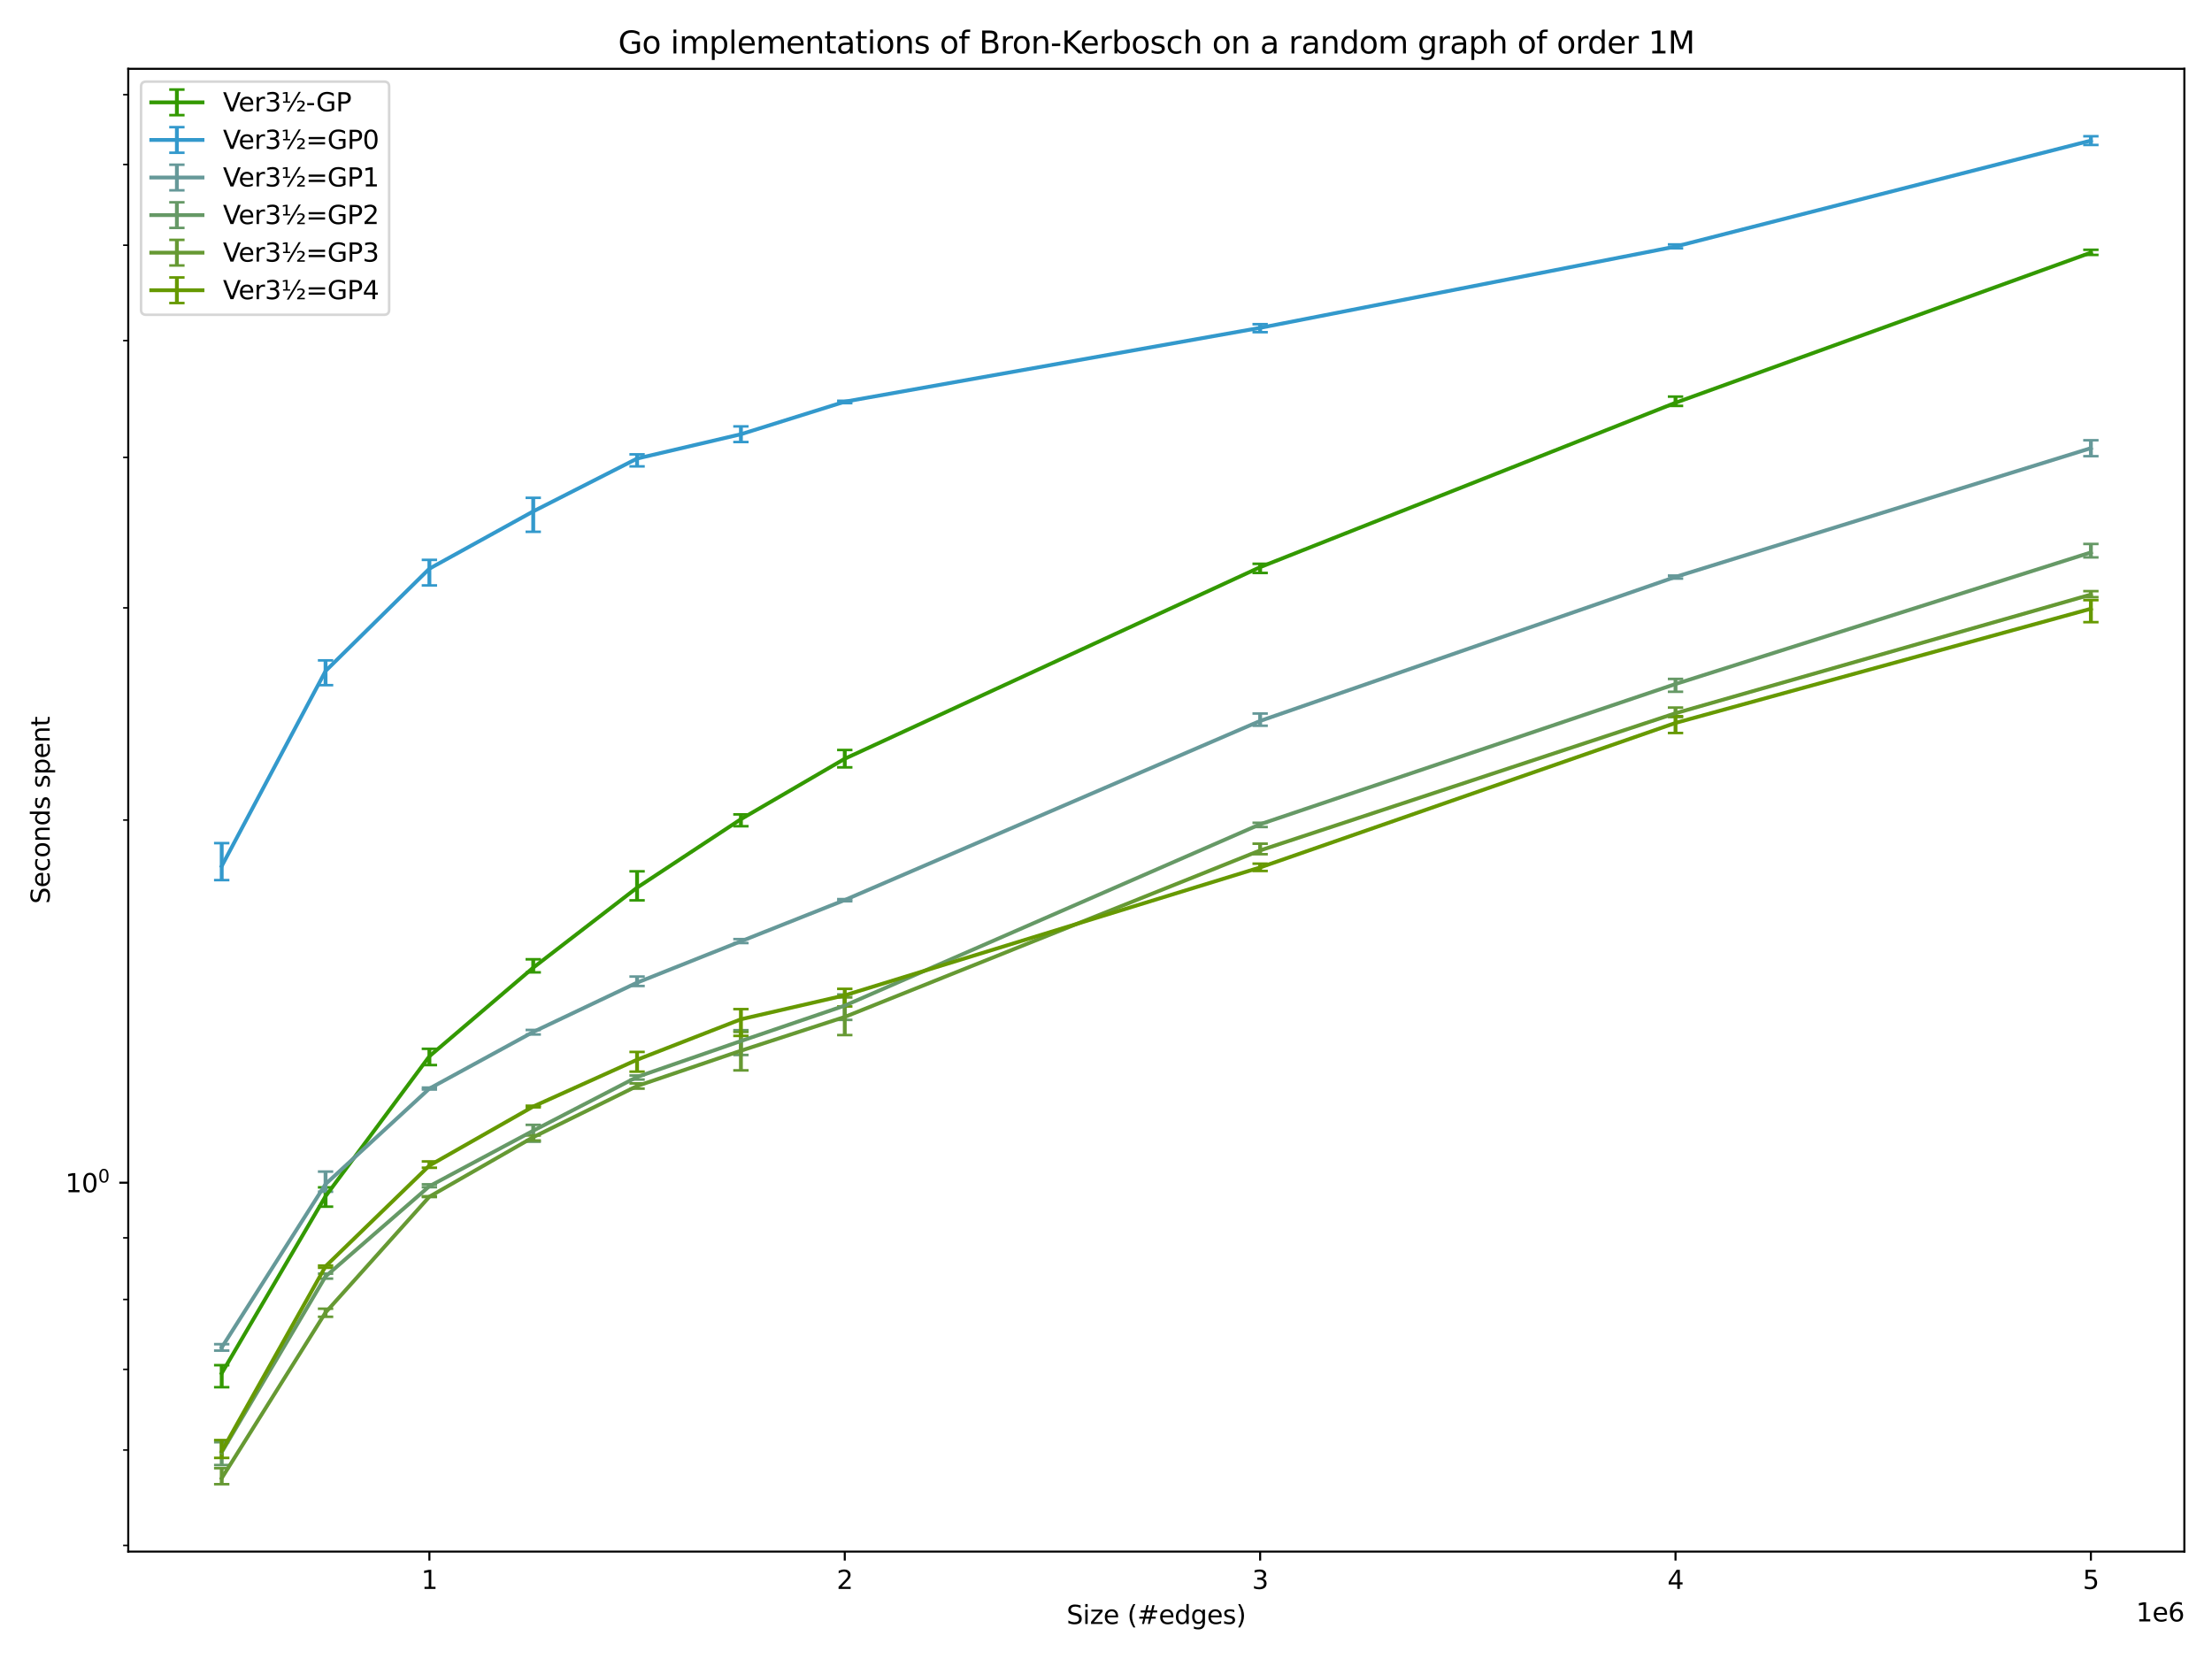 <?xml version="1.0" encoding="utf-8" standalone="no"?>
<!DOCTYPE svg PUBLIC "-//W3C//DTD SVG 1.1//EN"
  "http://www.w3.org/Graphics/SVG/1.1/DTD/svg11.dtd">
<svg xmlns:xlink="http://www.w3.org/1999/xlink" width="864pt" height="648pt" viewBox="0 0 864 648" xmlns="http://www.w3.org/2000/svg" version="1.1">
 <defs>
  <style type="text/css">*{stroke-linejoin: round; stroke-linecap: butt}</style>
 </defs>
 <g id="figure_1">
  <g id="patch_1">
   <path d="M 0 648 
L 864 648 
L 864 0 
L 0 0 
z
" style="fill: #ffffff"/>
  </g>
  <g id="axes_1">
   <g id="patch_2">
    <path d="M 50.093 606.04 
L 853.2 606.04 
L 853.2 26.88 
L 50.093 26.88 
z
" style="fill: #ffffff"/>
   </g>
   <g id="matplotlib.axis_1">
    <g id="xtick_1">
     <g id="line2d_1">
      <defs>
       <path id="mc74f61fcfc" d="M 0 0 
L 0 3.5 
" style="stroke: #000000; stroke-width: 0.8"/>
      </defs>
      <g>
       <use xlink:href="#mc74f61fcfc" x="167.72" y="606.04" style="stroke: #000000; stroke-width: 0.8"/>
      </g>
     </g>
     <g id="text_1">
      <!-- 1 -->
      <g transform="translate(164.538 620.638)scale(0.1 -0.1)">
       <defs>
        <path id="DejaVuSans-31" d="M 794 531 
L 1825 531 
L 1825 4091 
L 703 3866 
L 703 4441 
L 1819 4666 
L 2450 4666 
L 2450 531 
L 3481 531 
L 3481 0 
L 794 0 
L 794 531 
z
" transform="scale(0.016)"/>
       </defs>
       <use xlink:href="#DejaVuSans-31"/>
      </g>
     </g>
    </g>
    <g id="xtick_2">
     <g id="line2d_2">
      <g>
       <use xlink:href="#mc74f61fcfc" x="329.963" y="606.04" style="stroke: #000000; stroke-width: 0.8"/>
      </g>
     </g>
     <g id="text_2">
      <!-- 2 -->
      <g transform="translate(326.782 620.638)scale(0.1 -0.1)">
       <defs>
        <path id="DejaVuSans-32" d="M 1228 531 
L 3431 531 
L 3431 0 
L 469 0 
L 469 531 
Q 828 903 1448 1529 
Q 2069 2156 2228 2338 
Q 2531 2678 2651 2914 
Q 2772 3150 2772 3378 
Q 2772 3750 2511 3984 
Q 2250 4219 1831 4219 
Q 1534 4219 1204 4116 
Q 875 4013 500 3803 
L 500 4441 
Q 881 4594 1212 4672 
Q 1544 4750 1819 4750 
Q 2544 4750 2975 4387 
Q 3406 4025 3406 3419 
Q 3406 3131 3298 2873 
Q 3191 2616 2906 2266 
Q 2828 2175 2409 1742 
Q 1991 1309 1228 531 
z
" transform="scale(0.016)"/>
       </defs>
       <use xlink:href="#DejaVuSans-32"/>
      </g>
     </g>
    </g>
    <g id="xtick_3">
     <g id="line2d_3">
      <g>
       <use xlink:href="#mc74f61fcfc" x="492.207" y="606.04" style="stroke: #000000; stroke-width: 0.8"/>
      </g>
     </g>
     <g id="text_3">
      <!-- 3 -->
      <g transform="translate(489.026 620.638)scale(0.1 -0.1)">
       <defs>
        <path id="DejaVuSans-33" d="M 2597 2516 
Q 3050 2419 3304 2112 
Q 3559 1806 3559 1356 
Q 3559 666 3084 287 
Q 2609 -91 1734 -91 
Q 1441 -91 1130 -33 
Q 819 25 488 141 
L 488 750 
Q 750 597 1062 519 
Q 1375 441 1716 441 
Q 2309 441 2620 675 
Q 2931 909 2931 1356 
Q 2931 1769 2642 2001 
Q 2353 2234 1838 2234 
L 1294 2234 
L 1294 2753 
L 1863 2753 
Q 2328 2753 2575 2939 
Q 2822 3125 2822 3475 
Q 2822 3834 2567 4026 
Q 2313 4219 1838 4219 
Q 1578 4219 1281 4162 
Q 984 4106 628 3988 
L 628 4550 
Q 988 4650 1302 4700 
Q 1616 4750 1894 4750 
Q 2613 4750 3031 4423 
Q 3450 4097 3450 3541 
Q 3450 3153 3228 2886 
Q 3006 2619 2597 2516 
z
" transform="scale(0.016)"/>
       </defs>
       <use xlink:href="#DejaVuSans-33"/>
      </g>
     </g>
    </g>
    <g id="xtick_4">
     <g id="line2d_4">
      <g>
       <use xlink:href="#mc74f61fcfc" x="654.451" y="606.04" style="stroke: #000000; stroke-width: 0.8"/>
      </g>
     </g>
     <g id="text_4">
      <!-- 4 -->
      <g transform="translate(651.27 620.638)scale(0.1 -0.1)">
       <defs>
        <path id="DejaVuSans-34" d="M 2419 4116 
L 825 1625 
L 2419 1625 
L 2419 4116 
z
M 2253 4666 
L 3047 4666 
L 3047 1625 
L 3713 1625 
L 3713 1100 
L 3047 1100 
L 3047 0 
L 2419 0 
L 2419 1100 
L 313 1100 
L 313 1709 
L 2253 4666 
z
" transform="scale(0.016)"/>
       </defs>
       <use xlink:href="#DejaVuSans-34"/>
      </g>
     </g>
    </g>
    <g id="xtick_5">
     <g id="line2d_5">
      <g>
       <use xlink:href="#mc74f61fcfc" x="816.695" y="606.04" style="stroke: #000000; stroke-width: 0.8"/>
      </g>
     </g>
     <g id="text_5">
      <!-- 5 -->
      <g transform="translate(813.514 620.638)scale(0.1 -0.1)">
       <defs>
        <path id="DejaVuSans-35" d="M 691 4666 
L 3169 4666 
L 3169 4134 
L 1269 4134 
L 1269 2991 
Q 1406 3038 1543 3061 
Q 1681 3084 1819 3084 
Q 2600 3084 3056 2656 
Q 3513 2228 3513 1497 
Q 3513 744 3044 326 
Q 2575 -91 1722 -91 
Q 1428 -91 1123 -41 
Q 819 9 494 109 
L 494 744 
Q 775 591 1075 516 
Q 1375 441 1709 441 
Q 2250 441 2565 725 
Q 2881 1009 2881 1497 
Q 2881 1984 2565 2268 
Q 2250 2553 1709 2553 
Q 1456 2553 1204 2497 
Q 953 2441 691 2322 
L 691 4666 
z
" transform="scale(0.016)"/>
       </defs>
       <use xlink:href="#DejaVuSans-35"/>
      </g>
     </g>
    </g>
    <g id="text_6">
     <!-- Size (#edges) -->
     <g transform="translate(416.596 634.317)scale(0.1 -0.1)">
      <defs>
       <path id="DejaVuSans-53" d="M 3425 4513 
L 3425 3897 
Q 3066 4069 2747 4153 
Q 2428 4238 2131 4238 
Q 1616 4238 1336 4038 
Q 1056 3838 1056 3469 
Q 1056 3159 1242 3001 
Q 1428 2844 1947 2747 
L 2328 2669 
Q 3034 2534 3370 2195 
Q 3706 1856 3706 1288 
Q 3706 609 3251 259 
Q 2797 -91 1919 -91 
Q 1588 -91 1214 -16 
Q 841 59 441 206 
L 441 856 
Q 825 641 1194 531 
Q 1563 422 1919 422 
Q 2459 422 2753 634 
Q 3047 847 3047 1241 
Q 3047 1584 2836 1778 
Q 2625 1972 2144 2069 
L 1759 2144 
Q 1053 2284 737 2584 
Q 422 2884 422 3419 
Q 422 4038 858 4394 
Q 1294 4750 2059 4750 
Q 2388 4750 2728 4690 
Q 3069 4631 3425 4513 
z
" transform="scale(0.016)"/>
       <path id="DejaVuSans-69" d="M 603 3500 
L 1178 3500 
L 1178 0 
L 603 0 
L 603 3500 
z
M 603 4863 
L 1178 4863 
L 1178 4134 
L 603 4134 
L 603 4863 
z
" transform="scale(0.016)"/>
       <path id="DejaVuSans-7a" d="M 353 3500 
L 3084 3500 
L 3084 2975 
L 922 459 
L 3084 459 
L 3084 0 
L 275 0 
L 275 525 
L 2438 3041 
L 353 3041 
L 353 3500 
z
" transform="scale(0.016)"/>
       <path id="DejaVuSans-65" d="M 3597 1894 
L 3597 1613 
L 953 1613 
Q 991 1019 1311 708 
Q 1631 397 2203 397 
Q 2534 397 2845 478 
Q 3156 559 3463 722 
L 3463 178 
Q 3153 47 2828 -22 
Q 2503 -91 2169 -91 
Q 1331 -91 842 396 
Q 353 884 353 1716 
Q 353 2575 817 3079 
Q 1281 3584 2069 3584 
Q 2775 3584 3186 3129 
Q 3597 2675 3597 1894 
z
M 3022 2063 
Q 3016 2534 2758 2815 
Q 2500 3097 2075 3097 
Q 1594 3097 1305 2825 
Q 1016 2553 972 2059 
L 3022 2063 
z
" transform="scale(0.016)"/>
       <path id="DejaVuSans-20" transform="scale(0.016)"/>
       <path id="DejaVuSans-28" d="M 1984 4856 
Q 1566 4138 1362 3434 
Q 1159 2731 1159 2009 
Q 1159 1288 1364 580 
Q 1569 -128 1984 -844 
L 1484 -844 
Q 1016 -109 783 600 
Q 550 1309 550 2009 
Q 550 2706 781 3412 
Q 1013 4119 1484 4856 
L 1984 4856 
z
" transform="scale(0.016)"/>
       <path id="DejaVuSans-23" d="M 3272 2816 
L 2363 2816 
L 2100 1772 
L 3016 1772 
L 3272 2816 
z
M 2803 4594 
L 2478 3297 
L 3391 3297 
L 3719 4594 
L 4219 4594 
L 3897 3297 
L 4872 3297 
L 4872 2816 
L 3775 2816 
L 3519 1772 
L 4513 1772 
L 4513 1294 
L 3397 1294 
L 3072 0 
L 2572 0 
L 2894 1294 
L 1978 1294 
L 1656 0 
L 1153 0 
L 1478 1294 
L 494 1294 
L 494 1772 
L 1594 1772 
L 1856 2816 
L 850 2816 
L 850 3297 
L 1978 3297 
L 2297 4594 
L 2803 4594 
z
" transform="scale(0.016)"/>
       <path id="DejaVuSans-64" d="M 2906 2969 
L 2906 4863 
L 3481 4863 
L 3481 0 
L 2906 0 
L 2906 525 
Q 2725 213 2448 61 
Q 2172 -91 1784 -91 
Q 1150 -91 751 415 
Q 353 922 353 1747 
Q 353 2572 751 3078 
Q 1150 3584 1784 3584 
Q 2172 3584 2448 3432 
Q 2725 3281 2906 2969 
z
M 947 1747 
Q 947 1113 1208 752 
Q 1469 391 1925 391 
Q 2381 391 2643 752 
Q 2906 1113 2906 1747 
Q 2906 2381 2643 2742 
Q 2381 3103 1925 3103 
Q 1469 3103 1208 2742 
Q 947 2381 947 1747 
z
" transform="scale(0.016)"/>
       <path id="DejaVuSans-67" d="M 2906 1791 
Q 2906 2416 2648 2759 
Q 2391 3103 1925 3103 
Q 1463 3103 1205 2759 
Q 947 2416 947 1791 
Q 947 1169 1205 825 
Q 1463 481 1925 481 
Q 2391 481 2648 825 
Q 2906 1169 2906 1791 
z
M 3481 434 
Q 3481 -459 3084 -895 
Q 2688 -1331 1869 -1331 
Q 1566 -1331 1297 -1286 
Q 1028 -1241 775 -1147 
L 775 -588 
Q 1028 -725 1275 -790 
Q 1522 -856 1778 -856 
Q 2344 -856 2625 -561 
Q 2906 -266 2906 331 
L 2906 616 
Q 2728 306 2450 153 
Q 2172 0 1784 0 
Q 1141 0 747 490 
Q 353 981 353 1791 
Q 353 2603 747 3093 
Q 1141 3584 1784 3584 
Q 2172 3584 2450 3431 
Q 2728 3278 2906 2969 
L 2906 3500 
L 3481 3500 
L 3481 434 
z
" transform="scale(0.016)"/>
       <path id="DejaVuSans-73" d="M 2834 3397 
L 2834 2853 
Q 2591 2978 2328 3040 
Q 2066 3103 1784 3103 
Q 1356 3103 1142 2972 
Q 928 2841 928 2578 
Q 928 2378 1081 2264 
Q 1234 2150 1697 2047 
L 1894 2003 
Q 2506 1872 2764 1633 
Q 3022 1394 3022 966 
Q 3022 478 2636 193 
Q 2250 -91 1575 -91 
Q 1294 -91 989 -36 
Q 684 19 347 128 
L 347 722 
Q 666 556 975 473 
Q 1284 391 1588 391 
Q 1994 391 2212 530 
Q 2431 669 2431 922 
Q 2431 1156 2273 1281 
Q 2116 1406 1581 1522 
L 1381 1569 
Q 847 1681 609 1914 
Q 372 2147 372 2553 
Q 372 3047 722 3315 
Q 1072 3584 1716 3584 
Q 2034 3584 2315 3537 
Q 2597 3491 2834 3397 
z
" transform="scale(0.016)"/>
       <path id="DejaVuSans-29" d="M 513 4856 
L 1013 4856 
Q 1481 4119 1714 3412 
Q 1947 2706 1947 2009 
Q 1947 1309 1714 600 
Q 1481 -109 1013 -844 
L 513 -844 
Q 928 -128 1133 580 
Q 1338 1288 1338 2009 
Q 1338 2731 1133 3434 
Q 928 4138 513 4856 
z
" transform="scale(0.016)"/>
      </defs>
      <use xlink:href="#DejaVuSans-53"/>
      <use xlink:href="#DejaVuSans-69" x="63.477"/>
      <use xlink:href="#DejaVuSans-7a" x="91.26"/>
      <use xlink:href="#DejaVuSans-65" x="143.75"/>
      <use xlink:href="#DejaVuSans-20" x="205.273"/>
      <use xlink:href="#DejaVuSans-28" x="237.061"/>
      <use xlink:href="#DejaVuSans-23" x="276.074"/>
      <use xlink:href="#DejaVuSans-65" x="359.863"/>
      <use xlink:href="#DejaVuSans-64" x="421.387"/>
      <use xlink:href="#DejaVuSans-67" x="484.863"/>
      <use xlink:href="#DejaVuSans-65" x="548.34"/>
      <use xlink:href="#DejaVuSans-73" x="609.863"/>
      <use xlink:href="#DejaVuSans-29" x="661.963"/>
     </g>
    </g>
    <g id="text_7">
     <!-- 1e6 -->
     <g transform="translate(834.322 633.317)scale(0.1 -0.1)">
      <defs>
       <path id="DejaVuSans-36" d="M 2113 2584 
Q 1688 2584 1439 2293 
Q 1191 2003 1191 1497 
Q 1191 994 1439 701 
Q 1688 409 2113 409 
Q 2538 409 2786 701 
Q 3034 994 3034 1497 
Q 3034 2003 2786 2293 
Q 2538 2584 2113 2584 
z
M 3366 4563 
L 3366 3988 
Q 3128 4100 2886 4159 
Q 2644 4219 2406 4219 
Q 1781 4219 1451 3797 
Q 1122 3375 1075 2522 
Q 1259 2794 1537 2939 
Q 1816 3084 2150 3084 
Q 2853 3084 3261 2657 
Q 3669 2231 3669 1497 
Q 3669 778 3244 343 
Q 2819 -91 2113 -91 
Q 1303 -91 875 529 
Q 447 1150 447 2328 
Q 447 3434 972 4092 
Q 1497 4750 2381 4750 
Q 2619 4750 2861 4703 
Q 3103 4656 3366 4563 
z
" transform="scale(0.016)"/>
      </defs>
      <use xlink:href="#DejaVuSans-31"/>
      <use xlink:href="#DejaVuSans-65" x="63.623"/>
      <use xlink:href="#DejaVuSans-36" x="125.146"/>
     </g>
    </g>
   </g>
   <g id="matplotlib.axis_2">
    <g id="ytick_1">
     <g id="line2d_6">
      <defs>
       <path id="m7eb1c47a8f" d="M 0 0 
L -3.5 0 
" style="stroke: #000000; stroke-width: 0.8"/>
      </defs>
      <g>
       <use xlink:href="#m7eb1c47a8f" x="50.093" y="461.969" style="stroke: #000000; stroke-width: 0.8"/>
      </g>
     </g>
     <g id="text_8">
      <!-- $\mathdefault{10^{0}}$ -->
      <g transform="translate(25.493 465.768)scale(0.1 -0.1)">
       <defs>
        <path id="DejaVuSans-30" d="M 2034 4250 
Q 1547 4250 1301 3770 
Q 1056 3291 1056 2328 
Q 1056 1369 1301 889 
Q 1547 409 2034 409 
Q 2525 409 2770 889 
Q 3016 1369 3016 2328 
Q 3016 3291 2770 3770 
Q 2525 4250 2034 4250 
z
M 2034 4750 
Q 2819 4750 3233 4129 
Q 3647 3509 3647 2328 
Q 3647 1150 3233 529 
Q 2819 -91 2034 -91 
Q 1250 -91 836 529 
Q 422 1150 422 2328 
Q 422 3509 836 4129 
Q 1250 4750 2034 4750 
z
" transform="scale(0.016)"/>
       </defs>
       <use xlink:href="#DejaVuSans-31" transform="translate(0 0.766)"/>
       <use xlink:href="#DejaVuSans-30" transform="translate(63.623 0.766)"/>
       <use xlink:href="#DejaVuSans-30" transform="translate(128.203 39.047)scale(0.7)"/>
      </g>
     </g>
    </g>
    <g id="ytick_2">
     <g id="line2d_7">
      <defs>
       <path id="m4ace82f8a3" d="M 0 0 
L -2 0 
" style="stroke: #000000; stroke-width: 0.6"/>
      </defs>
      <g>
       <use xlink:href="#m4ace82f8a3" x="50.093" y="603.633" style="stroke: #000000; stroke-width: 0.6"/>
      </g>
     </g>
    </g>
    <g id="ytick_3">
     <g id="line2d_8">
      <g>
       <use xlink:href="#m4ace82f8a3" x="50.093" y="566.37" style="stroke: #000000; stroke-width: 0.6"/>
      </g>
     </g>
    </g>
    <g id="ytick_4">
     <g id="line2d_9">
      <g>
       <use xlink:href="#m4ace82f8a3" x="50.093" y="534.865" style="stroke: #000000; stroke-width: 0.6"/>
      </g>
     </g>
    </g>
    <g id="ytick_5">
     <g id="line2d_10">
      <g>
       <use xlink:href="#m4ace82f8a3" x="50.093" y="507.574" style="stroke: #000000; stroke-width: 0.6"/>
      </g>
     </g>
    </g>
    <g id="ytick_6">
     <g id="line2d_11">
      <g>
       <use xlink:href="#m4ace82f8a3" x="50.093" y="483.502" style="stroke: #000000; stroke-width: 0.6"/>
      </g>
     </g>
    </g>
    <g id="ytick_7">
     <g id="line2d_12">
      <g>
       <use xlink:href="#m4ace82f8a3" x="50.093" y="320.305" style="stroke: #000000; stroke-width: 0.6"/>
      </g>
     </g>
    </g>
    <g id="ytick_8">
     <g id="line2d_13">
      <g>
       <use xlink:href="#m4ace82f8a3" x="50.093" y="237.437" style="stroke: #000000; stroke-width: 0.6"/>
      </g>
     </g>
    </g>
    <g id="ytick_9">
     <g id="line2d_14">
      <g>
       <use xlink:href="#m4ace82f8a3" x="50.093" y="178.641" style="stroke: #000000; stroke-width: 0.6"/>
      </g>
     </g>
    </g>
    <g id="ytick_10">
     <g id="line2d_15">
      <g>
       <use xlink:href="#m4ace82f8a3" x="50.093" y="133.035" style="stroke: #000000; stroke-width: 0.6"/>
      </g>
     </g>
    </g>
    <g id="ytick_11">
     <g id="line2d_16">
      <g>
       <use xlink:href="#m4ace82f8a3" x="50.093" y="95.772" style="stroke: #000000; stroke-width: 0.6"/>
      </g>
     </g>
    </g>
    <g id="ytick_12">
     <g id="line2d_17">
      <g>
       <use xlink:href="#m4ace82f8a3" x="50.093" y="64.267" style="stroke: #000000; stroke-width: 0.6"/>
      </g>
     </g>
    </g>
    <g id="ytick_13">
     <g id="line2d_18">
      <g>
       <use xlink:href="#m4ace82f8a3" x="50.093" y="36.977" style="stroke: #000000; stroke-width: 0.6"/>
      </g>
     </g>
    </g>
    <g id="text_9">
     <!-- Seconds spent -->
     <g transform="translate(19.413 353.04)rotate(-90)scale(0.1 -0.1)">
      <defs>
       <path id="DejaVuSans-63" d="M 3122 3366 
L 3122 2828 
Q 2878 2963 2633 3030 
Q 2388 3097 2138 3097 
Q 1578 3097 1268 2742 
Q 959 2388 959 1747 
Q 959 1106 1268 751 
Q 1578 397 2138 397 
Q 2388 397 2633 464 
Q 2878 531 3122 666 
L 3122 134 
Q 2881 22 2623 -34 
Q 2366 -91 2075 -91 
Q 1284 -91 818 406 
Q 353 903 353 1747 
Q 353 2603 823 3093 
Q 1294 3584 2113 3584 
Q 2378 3584 2631 3529 
Q 2884 3475 3122 3366 
z
" transform="scale(0.016)"/>
       <path id="DejaVuSans-6f" d="M 1959 3097 
Q 1497 3097 1228 2736 
Q 959 2375 959 1747 
Q 959 1119 1226 758 
Q 1494 397 1959 397 
Q 2419 397 2687 759 
Q 2956 1122 2956 1747 
Q 2956 2369 2687 2733 
Q 2419 3097 1959 3097 
z
M 1959 3584 
Q 2709 3584 3137 3096 
Q 3566 2609 3566 1747 
Q 3566 888 3137 398 
Q 2709 -91 1959 -91 
Q 1206 -91 779 398 
Q 353 888 353 1747 
Q 353 2609 779 3096 
Q 1206 3584 1959 3584 
z
" transform="scale(0.016)"/>
       <path id="DejaVuSans-6e" d="M 3513 2113 
L 3513 0 
L 2938 0 
L 2938 2094 
Q 2938 2591 2744 2837 
Q 2550 3084 2163 3084 
Q 1697 3084 1428 2787 
Q 1159 2491 1159 1978 
L 1159 0 
L 581 0 
L 581 3500 
L 1159 3500 
L 1159 2956 
Q 1366 3272 1645 3428 
Q 1925 3584 2291 3584 
Q 2894 3584 3203 3211 
Q 3513 2838 3513 2113 
z
" transform="scale(0.016)"/>
       <path id="DejaVuSans-70" d="M 1159 525 
L 1159 -1331 
L 581 -1331 
L 581 3500 
L 1159 3500 
L 1159 2969 
Q 1341 3281 1617 3432 
Q 1894 3584 2278 3584 
Q 2916 3584 3314 3078 
Q 3713 2572 3713 1747 
Q 3713 922 3314 415 
Q 2916 -91 2278 -91 
Q 1894 -91 1617 61 
Q 1341 213 1159 525 
z
M 3116 1747 
Q 3116 2381 2855 2742 
Q 2594 3103 2138 3103 
Q 1681 3103 1420 2742 
Q 1159 2381 1159 1747 
Q 1159 1113 1420 752 
Q 1681 391 2138 391 
Q 2594 391 2855 752 
Q 3116 1113 3116 1747 
z
" transform="scale(0.016)"/>
       <path id="DejaVuSans-74" d="M 1172 4494 
L 1172 3500 
L 2356 3500 
L 2356 3053 
L 1172 3053 
L 1172 1153 
Q 1172 725 1289 603 
Q 1406 481 1766 481 
L 2356 481 
L 2356 0 
L 1766 0 
Q 1100 0 847 248 
Q 594 497 594 1153 
L 594 3053 
L 172 3053 
L 172 3500 
L 594 3500 
L 594 4494 
L 1172 4494 
z
" transform="scale(0.016)"/>
      </defs>
      <use xlink:href="#DejaVuSans-53"/>
      <use xlink:href="#DejaVuSans-65" x="63.477"/>
      <use xlink:href="#DejaVuSans-63" x="125"/>
      <use xlink:href="#DejaVuSans-6f" x="179.98"/>
      <use xlink:href="#DejaVuSans-6e" x="241.162"/>
      <use xlink:href="#DejaVuSans-64" x="304.541"/>
      <use xlink:href="#DejaVuSans-73" x="368.018"/>
      <use xlink:href="#DejaVuSans-20" x="420.117"/>
      <use xlink:href="#DejaVuSans-73" x="451.904"/>
      <use xlink:href="#DejaVuSans-70" x="504.004"/>
      <use xlink:href="#DejaVuSans-65" x="567.48"/>
      <use xlink:href="#DejaVuSans-6e" x="629.004"/>
      <use xlink:href="#DejaVuSans-74" x="692.383"/>
     </g>
    </g>
   </g>
   <g id="LineCollection_1">
    <path d="M 86.598 541.842 
L 86.598 533.235 
" clip-path="url(#p07553cf7cc)" style="fill: none; stroke: #339900; stroke-width: 1.5"/>
    <path d="M 127.159 471.321 
L 127.159 463.784 
" clip-path="url(#p07553cf7cc)" style="fill: none; stroke: #339900; stroke-width: 1.5"/>
    <path d="M 167.72 416.009 
L 167.72 409.664 
" clip-path="url(#p07553cf7cc)" style="fill: none; stroke: #339900; stroke-width: 1.5"/>
    <path d="M 208.28 379.799 
L 208.28 374.697 
" clip-path="url(#p07553cf7cc)" style="fill: none; stroke: #339900; stroke-width: 1.5"/>
    <path d="M 248.841 351.664 
L 248.841 340.341 
" clip-path="url(#p07553cf7cc)" style="fill: none; stroke: #339900; stroke-width: 1.5"/>
    <path d="M 289.402 322.723 
L 289.402 318.099 
" clip-path="url(#p07553cf7cc)" style="fill: none; stroke: #339900; stroke-width: 1.5"/>
    <path d="M 329.963 299.725 
L 329.963 292.938 
" clip-path="url(#p07553cf7cc)" style="fill: none; stroke: #339900; stroke-width: 1.5"/>
    <path d="M 492.207 223.786 
L 492.207 220.217 
" clip-path="url(#p07553cf7cc)" style="fill: none; stroke: #339900; stroke-width: 1.5"/>
    <path d="M 654.451 158.534 
L 654.451 154.91 
" clip-path="url(#p07553cf7cc)" style="fill: none; stroke: #339900; stroke-width: 1.5"/>
    <path d="M 816.695 99.571 
L 816.695 97.561 
" clip-path="url(#p07553cf7cc)" style="fill: none; stroke: #339900; stroke-width: 1.5"/>
   </g>
   <g id="line2d_19">
    <defs>
     <path id="m7dbad405e1" d="M 3 0 
L -3 -0 
" style="stroke: #339900"/>
    </defs>
    <g clip-path="url(#p07553cf7cc)">
     <use xlink:href="#m7dbad405e1" x="86.598" y="541.842" style="fill: #339900; stroke: #339900"/>
     <use xlink:href="#m7dbad405e1" x="127.159" y="471.321" style="fill: #339900; stroke: #339900"/>
     <use xlink:href="#m7dbad405e1" x="167.72" y="416.009" style="fill: #339900; stroke: #339900"/>
     <use xlink:href="#m7dbad405e1" x="208.28" y="379.799" style="fill: #339900; stroke: #339900"/>
     <use xlink:href="#m7dbad405e1" x="248.841" y="351.664" style="fill: #339900; stroke: #339900"/>
     <use xlink:href="#m7dbad405e1" x="289.402" y="322.723" style="fill: #339900; stroke: #339900"/>
     <use xlink:href="#m7dbad405e1" x="329.963" y="299.725" style="fill: #339900; stroke: #339900"/>
     <use xlink:href="#m7dbad405e1" x="492.207" y="223.786" style="fill: #339900; stroke: #339900"/>
     <use xlink:href="#m7dbad405e1" x="654.451" y="158.534" style="fill: #339900; stroke: #339900"/>
     <use xlink:href="#m7dbad405e1" x="816.695" y="99.571" style="fill: #339900; stroke: #339900"/>
    </g>
   </g>
   <g id="line2d_20">
    <g clip-path="url(#p07553cf7cc)">
     <use xlink:href="#m7dbad405e1" x="86.598" y="533.235" style="fill: #339900; stroke: #339900"/>
     <use xlink:href="#m7dbad405e1" x="127.159" y="463.784" style="fill: #339900; stroke: #339900"/>
     <use xlink:href="#m7dbad405e1" x="167.72" y="409.664" style="fill: #339900; stroke: #339900"/>
     <use xlink:href="#m7dbad405e1" x="208.28" y="374.697" style="fill: #339900; stroke: #339900"/>
     <use xlink:href="#m7dbad405e1" x="248.841" y="340.341" style="fill: #339900; stroke: #339900"/>
     <use xlink:href="#m7dbad405e1" x="289.402" y="318.099" style="fill: #339900; stroke: #339900"/>
     <use xlink:href="#m7dbad405e1" x="329.963" y="292.938" style="fill: #339900; stroke: #339900"/>
     <use xlink:href="#m7dbad405e1" x="492.207" y="220.217" style="fill: #339900; stroke: #339900"/>
     <use xlink:href="#m7dbad405e1" x="654.451" y="154.91" style="fill: #339900; stroke: #339900"/>
     <use xlink:href="#m7dbad405e1" x="816.695" y="97.561" style="fill: #339900; stroke: #339900"/>
    </g>
   </g>
   <g id="LineCollection_2">
    <path d="M 86.598 343.772 
L 86.598 329.324 
" clip-path="url(#p07553cf7cc)" style="fill: none; stroke: #3399cc; stroke-width: 1.5"/>
    <path d="M 127.159 267.627 
L 127.159 257.943 
" clip-path="url(#p07553cf7cc)" style="fill: none; stroke: #3399cc; stroke-width: 1.5"/>
    <path d="M 167.72 228.662 
L 167.72 218.679 
" clip-path="url(#p07553cf7cc)" style="fill: none; stroke: #3399cc; stroke-width: 1.5"/>
    <path d="M 208.28 207.714 
L 208.28 194.444 
" clip-path="url(#p07553cf7cc)" style="fill: none; stroke: #3399cc; stroke-width: 1.5"/>
    <path d="M 248.841 182.159 
L 248.841 177.465 
" clip-path="url(#p07553cf7cc)" style="fill: none; stroke: #3399cc; stroke-width: 1.5"/>
    <path d="M 289.402 172.652 
L 289.402 166.538 
" clip-path="url(#p07553cf7cc)" style="fill: none; stroke: #3399cc; stroke-width: 1.5"/>
    <path d="M 329.963 157.471 
L 329.963 156.553 
" clip-path="url(#p07553cf7cc)" style="fill: none; stroke: #3399cc; stroke-width: 1.5"/>
    <path d="M 492.207 129.748 
L 492.207 126.629 
" clip-path="url(#p07553cf7cc)" style="fill: none; stroke: #3399cc; stroke-width: 1.5"/>
    <path d="M 654.451 96.982 
L 654.451 95.481 
" clip-path="url(#p07553cf7cc)" style="fill: none; stroke: #3399cc; stroke-width: 1.5"/>
    <path d="M 816.695 56.624 
L 816.695 53.205 
" clip-path="url(#p07553cf7cc)" style="fill: none; stroke: #3399cc; stroke-width: 1.5"/>
   </g>
   <g id="line2d_21">
    <defs>
     <path id="m415de21930" d="M 3 0 
L -3 -0 
" style="stroke: #3399cc"/>
    </defs>
    <g clip-path="url(#p07553cf7cc)">
     <use xlink:href="#m415de21930" x="86.598" y="343.772" style="fill: #3399cc; stroke: #3399cc"/>
     <use xlink:href="#m415de21930" x="127.159" y="267.627" style="fill: #3399cc; stroke: #3399cc"/>
     <use xlink:href="#m415de21930" x="167.72" y="228.662" style="fill: #3399cc; stroke: #3399cc"/>
     <use xlink:href="#m415de21930" x="208.28" y="207.714" style="fill: #3399cc; stroke: #3399cc"/>
     <use xlink:href="#m415de21930" x="248.841" y="182.159" style="fill: #3399cc; stroke: #3399cc"/>
     <use xlink:href="#m415de21930" x="289.402" y="172.652" style="fill: #3399cc; stroke: #3399cc"/>
     <use xlink:href="#m415de21930" x="329.963" y="157.471" style="fill: #3399cc; stroke: #3399cc"/>
     <use xlink:href="#m415de21930" x="492.207" y="129.748" style="fill: #3399cc; stroke: #3399cc"/>
     <use xlink:href="#m415de21930" x="654.451" y="96.982" style="fill: #3399cc; stroke: #3399cc"/>
     <use xlink:href="#m415de21930" x="816.695" y="56.624" style="fill: #3399cc; stroke: #3399cc"/>
    </g>
   </g>
   <g id="line2d_22">
    <g clip-path="url(#p07553cf7cc)">
     <use xlink:href="#m415de21930" x="86.598" y="329.324" style="fill: #3399cc; stroke: #3399cc"/>
     <use xlink:href="#m415de21930" x="127.159" y="257.943" style="fill: #3399cc; stroke: #3399cc"/>
     <use xlink:href="#m415de21930" x="167.72" y="218.679" style="fill: #3399cc; stroke: #3399cc"/>
     <use xlink:href="#m415de21930" x="208.28" y="194.444" style="fill: #3399cc; stroke: #3399cc"/>
     <use xlink:href="#m415de21930" x="248.841" y="177.465" style="fill: #3399cc; stroke: #3399cc"/>
     <use xlink:href="#m415de21930" x="289.402" y="166.538" style="fill: #3399cc; stroke: #3399cc"/>
     <use xlink:href="#m415de21930" x="329.963" y="156.553" style="fill: #3399cc; stroke: #3399cc"/>
     <use xlink:href="#m415de21930" x="492.207" y="126.629" style="fill: #3399cc; stroke: #3399cc"/>
     <use xlink:href="#m415de21930" x="654.451" y="95.481" style="fill: #3399cc; stroke: #3399cc"/>
     <use xlink:href="#m415de21930" x="816.695" y="53.205" style="fill: #3399cc; stroke: #3399cc"/>
    </g>
   </g>
   <g id="LineCollection_3">
    <path d="M 86.598 527.55 
L 86.598 525.038 
" clip-path="url(#p07553cf7cc)" style="fill: none; stroke: #669999; stroke-width: 1.5"/>
    <path d="M 127.159 465.473 
L 127.159 457.619 
" clip-path="url(#p07553cf7cc)" style="fill: none; stroke: #669999; stroke-width: 1.5"/>
    <path d="M 167.72 425.565 
L 167.72 424.795 
" clip-path="url(#p07553cf7cc)" style="fill: none; stroke: #669999; stroke-width: 1.5"/>
    <path d="M 208.28 404.067 
L 208.28 402.302 
" clip-path="url(#p07553cf7cc)" style="fill: none; stroke: #669999; stroke-width: 1.5"/>
    <path d="M 248.841 385.118 
L 248.841 381.435 
" clip-path="url(#p07553cf7cc)" style="fill: none; stroke: #669999; stroke-width: 1.5"/>
    <path d="M 289.402 368.352 
L 289.402 366.804 
" clip-path="url(#p07553cf7cc)" style="fill: none; stroke: #669999; stroke-width: 1.5"/>
    <path d="M 329.963 352.022 
L 329.963 351.188 
" clip-path="url(#p07553cf7cc)" style="fill: none; stroke: #669999; stroke-width: 1.5"/>
    <path d="M 492.207 283.47 
L 492.207 278.71 
" clip-path="url(#p07553cf7cc)" style="fill: none; stroke: #669999; stroke-width: 1.5"/>
    <path d="M 654.451 225.972 
L 654.451 224.821 
" clip-path="url(#p07553cf7cc)" style="fill: none; stroke: #669999; stroke-width: 1.5"/>
    <path d="M 816.695 178.179 
L 816.695 171.955 
" clip-path="url(#p07553cf7cc)" style="fill: none; stroke: #669999; stroke-width: 1.5"/>
   </g>
   <g id="line2d_23">
    <defs>
     <path id="m22ae5b1ed0" d="M 3 0 
L -3 -0 
" style="stroke: #669999"/>
    </defs>
    <g clip-path="url(#p07553cf7cc)">
     <use xlink:href="#m22ae5b1ed0" x="86.598" y="527.55" style="fill: #669999; stroke: #669999"/>
     <use xlink:href="#m22ae5b1ed0" x="127.159" y="465.473" style="fill: #669999; stroke: #669999"/>
     <use xlink:href="#m22ae5b1ed0" x="167.72" y="425.565" style="fill: #669999; stroke: #669999"/>
     <use xlink:href="#m22ae5b1ed0" x="208.28" y="404.067" style="fill: #669999; stroke: #669999"/>
     <use xlink:href="#m22ae5b1ed0" x="248.841" y="385.118" style="fill: #669999; stroke: #669999"/>
     <use xlink:href="#m22ae5b1ed0" x="289.402" y="368.352" style="fill: #669999; stroke: #669999"/>
     <use xlink:href="#m22ae5b1ed0" x="329.963" y="352.022" style="fill: #669999; stroke: #669999"/>
     <use xlink:href="#m22ae5b1ed0" x="492.207" y="283.47" style="fill: #669999; stroke: #669999"/>
     <use xlink:href="#m22ae5b1ed0" x="654.451" y="225.972" style="fill: #669999; stroke: #669999"/>
     <use xlink:href="#m22ae5b1ed0" x="816.695" y="178.179" style="fill: #669999; stroke: #669999"/>
    </g>
   </g>
   <g id="line2d_24">
    <g clip-path="url(#p07553cf7cc)">
     <use xlink:href="#m22ae5b1ed0" x="86.598" y="525.038" style="fill: #669999; stroke: #669999"/>
     <use xlink:href="#m22ae5b1ed0" x="127.159" y="457.619" style="fill: #669999; stroke: #669999"/>
     <use xlink:href="#m22ae5b1ed0" x="167.72" y="424.795" style="fill: #669999; stroke: #669999"/>
     <use xlink:href="#m22ae5b1ed0" x="208.28" y="402.302" style="fill: #669999; stroke: #669999"/>
     <use xlink:href="#m22ae5b1ed0" x="248.841" y="381.435" style="fill: #669999; stroke: #669999"/>
     <use xlink:href="#m22ae5b1ed0" x="289.402" y="366.804" style="fill: #669999; stroke: #669999"/>
     <use xlink:href="#m22ae5b1ed0" x="329.963" y="351.188" style="fill: #669999; stroke: #669999"/>
     <use xlink:href="#m22ae5b1ed0" x="492.207" y="278.71" style="fill: #669999; stroke: #669999"/>
     <use xlink:href="#m22ae5b1ed0" x="654.451" y="224.821" style="fill: #669999; stroke: #669999"/>
     <use xlink:href="#m22ae5b1ed0" x="816.695" y="171.955" style="fill: #669999; stroke: #669999"/>
    </g>
   </g>
   <g id="LineCollection_4">
    <path d="M 86.598 572.245 
L 86.598 563.327 
" clip-path="url(#p07553cf7cc)" style="fill: none; stroke: #669966; stroke-width: 1.5"/>
    <path d="M 127.159 499.433 
L 127.159 497.478 
" clip-path="url(#p07553cf7cc)" style="fill: none; stroke: #669966; stroke-width: 1.5"/>
    <path d="M 167.72 463.708 
L 167.72 462.579 
" clip-path="url(#p07553cf7cc)" style="fill: none; stroke: #669966; stroke-width: 1.5"/>
    <path d="M 208.28 445.954 
L 208.28 439.356 
" clip-path="url(#p07553cf7cc)" style="fill: none; stroke: #669966; stroke-width: 1.5"/>
    <path d="M 248.841 421.66 
L 248.841 420.074 
" clip-path="url(#p07553cf7cc)" style="fill: none; stroke: #669966; stroke-width: 1.5"/>
    <path d="M 289.402 412.074 
L 289.402 402.378 
" clip-path="url(#p07553cf7cc)" style="fill: none; stroke: #669966; stroke-width: 1.5"/>
    <path d="M 329.963 398.373 
L 329.963 388.44 
" clip-path="url(#p07553cf7cc)" style="fill: none; stroke: #669966; stroke-width: 1.5"/>
    <path d="M 492.207 323.03 
L 492.207 321.38 
" clip-path="url(#p07553cf7cc)" style="fill: none; stroke: #669966; stroke-width: 1.5"/>
    <path d="M 654.451 270.208 
L 654.451 265.193 
" clip-path="url(#p07553cf7cc)" style="fill: none; stroke: #669966; stroke-width: 1.5"/>
    <path d="M 816.695 217.709 
L 816.695 212.456 
" clip-path="url(#p07553cf7cc)" style="fill: none; stroke: #669966; stroke-width: 1.5"/>
   </g>
   <g id="line2d_25">
    <defs>
     <path id="mad229174f9" d="M 3 0 
L -3 -0 
" style="stroke: #669966"/>
    </defs>
    <g clip-path="url(#p07553cf7cc)">
     <use xlink:href="#mad229174f9" x="86.598" y="572.245" style="fill: #669966; stroke: #669966"/>
     <use xlink:href="#mad229174f9" x="127.159" y="499.433" style="fill: #669966; stroke: #669966"/>
     <use xlink:href="#mad229174f9" x="167.72" y="463.708" style="fill: #669966; stroke: #669966"/>
     <use xlink:href="#mad229174f9" x="208.28" y="445.954" style="fill: #669966; stroke: #669966"/>
     <use xlink:href="#mad229174f9" x="248.841" y="421.66" style="fill: #669966; stroke: #669966"/>
     <use xlink:href="#mad229174f9" x="289.402" y="412.074" style="fill: #669966; stroke: #669966"/>
     <use xlink:href="#mad229174f9" x="329.963" y="398.373" style="fill: #669966; stroke: #669966"/>
     <use xlink:href="#mad229174f9" x="492.207" y="323.03" style="fill: #669966; stroke: #669966"/>
     <use xlink:href="#mad229174f9" x="654.451" y="270.208" style="fill: #669966; stroke: #669966"/>
     <use xlink:href="#mad229174f9" x="816.695" y="217.709" style="fill: #669966; stroke: #669966"/>
    </g>
   </g>
   <g id="line2d_26">
    <g clip-path="url(#p07553cf7cc)">
     <use xlink:href="#mad229174f9" x="86.598" y="563.327" style="fill: #669966; stroke: #669966"/>
     <use xlink:href="#mad229174f9" x="127.159" y="497.478" style="fill: #669966; stroke: #669966"/>
     <use xlink:href="#mad229174f9" x="167.72" y="462.579" style="fill: #669966; stroke: #669966"/>
     <use xlink:href="#mad229174f9" x="208.28" y="439.356" style="fill: #669966; stroke: #669966"/>
     <use xlink:href="#mad229174f9" x="248.841" y="420.074" style="fill: #669966; stroke: #669966"/>
     <use xlink:href="#mad229174f9" x="289.402" y="402.378" style="fill: #669966; stroke: #669966"/>
     <use xlink:href="#mad229174f9" x="329.963" y="388.44" style="fill: #669966; stroke: #669966"/>
     <use xlink:href="#mad229174f9" x="492.207" y="321.38" style="fill: #669966; stroke: #669966"/>
     <use xlink:href="#mad229174f9" x="654.451" y="265.193" style="fill: #669966; stroke: #669966"/>
     <use xlink:href="#mad229174f9" x="816.695" y="212.456" style="fill: #669966; stroke: #669966"/>
    </g>
   </g>
   <g id="LineCollection_5">
    <path d="M 86.598 579.715 
L 86.598 573.472 
" clip-path="url(#p07553cf7cc)" style="fill: none; stroke: #669933; stroke-width: 1.5"/>
    <path d="M 127.159 514.327 
L 127.159 511.183 
" clip-path="url(#p07553cf7cc)" style="fill: none; stroke: #669933; stroke-width: 1.5"/>
    <path d="M 167.72 467.563 
L 167.72 467.246 
" clip-path="url(#p07553cf7cc)" style="fill: none; stroke: #669933; stroke-width: 1.5"/>
    <path d="M 208.28 445.481 
L 208.28 443.512 
" clip-path="url(#p07553cf7cc)" style="fill: none; stroke: #669933; stroke-width: 1.5"/>
    <path d="M 248.841 425.214 
L 248.841 423.176 
" clip-path="url(#p07553cf7cc)" style="fill: none; stroke: #669933; stroke-width: 1.5"/>
    <path d="M 289.402 418.085 
L 289.402 403.071 
" clip-path="url(#p07553cf7cc)" style="fill: none; stroke: #669933; stroke-width: 1.5"/>
    <path d="M 329.963 404.297 
L 329.963 389.584 
" clip-path="url(#p07553cf7cc)" style="fill: none; stroke: #669933; stroke-width: 1.5"/>
    <path d="M 492.207 333.657 
L 492.207 329.544 
" clip-path="url(#p07553cf7cc)" style="fill: none; stroke: #669933; stroke-width: 1.5"/>
    <path d="M 654.451 280.082 
L 654.451 276.38 
" clip-path="url(#p07553cf7cc)" style="fill: none; stroke: #669933; stroke-width: 1.5"/>
    <path d="M 816.695 233.253 
L 816.695 230.898 
" clip-path="url(#p07553cf7cc)" style="fill: none; stroke: #669933; stroke-width: 1.5"/>
   </g>
   <g id="line2d_27">
    <defs>
     <path id="mfa00d58cba" d="M 3 0 
L -3 -0 
" style="stroke: #669933"/>
    </defs>
    <g clip-path="url(#p07553cf7cc)">
     <use xlink:href="#mfa00d58cba" x="86.598" y="579.715" style="fill: #669933; stroke: #669933"/>
     <use xlink:href="#mfa00d58cba" x="127.159" y="514.327" style="fill: #669933; stroke: #669933"/>
     <use xlink:href="#mfa00d58cba" x="167.72" y="467.563" style="fill: #669933; stroke: #669933"/>
     <use xlink:href="#mfa00d58cba" x="208.28" y="445.481" style="fill: #669933; stroke: #669933"/>
     <use xlink:href="#mfa00d58cba" x="248.841" y="425.214" style="fill: #669933; stroke: #669933"/>
     <use xlink:href="#mfa00d58cba" x="289.402" y="418.085" style="fill: #669933; stroke: #669933"/>
     <use xlink:href="#mfa00d58cba" x="329.963" y="404.297" style="fill: #669933; stroke: #669933"/>
     <use xlink:href="#mfa00d58cba" x="492.207" y="333.657" style="fill: #669933; stroke: #669933"/>
     <use xlink:href="#mfa00d58cba" x="654.451" y="280.082" style="fill: #669933; stroke: #669933"/>
     <use xlink:href="#mfa00d58cba" x="816.695" y="233.253" style="fill: #669933; stroke: #669933"/>
    </g>
   </g>
   <g id="line2d_28">
    <g clip-path="url(#p07553cf7cc)">
     <use xlink:href="#mfa00d58cba" x="86.598" y="573.472" style="fill: #669933; stroke: #669933"/>
     <use xlink:href="#mfa00d58cba" x="127.159" y="511.183" style="fill: #669933; stroke: #669933"/>
     <use xlink:href="#mfa00d58cba" x="167.72" y="467.246" style="fill: #669933; stroke: #669933"/>
     <use xlink:href="#mfa00d58cba" x="208.28" y="443.512" style="fill: #669933; stroke: #669933"/>
     <use xlink:href="#mfa00d58cba" x="248.841" y="423.176" style="fill: #669933; stroke: #669933"/>
     <use xlink:href="#mfa00d58cba" x="289.402" y="403.071" style="fill: #669933; stroke: #669933"/>
     <use xlink:href="#mfa00d58cba" x="329.963" y="389.584" style="fill: #669933; stroke: #669933"/>
     <use xlink:href="#mfa00d58cba" x="492.207" y="329.544" style="fill: #669933; stroke: #669933"/>
     <use xlink:href="#mfa00d58cba" x="654.451" y="276.38" style="fill: #669933; stroke: #669933"/>
     <use xlink:href="#mfa00d58cba" x="816.695" y="230.898" style="fill: #669933; stroke: #669933"/>
    </g>
   </g>
   <g id="LineCollection_6">
    <path d="M 86.598 569.459 
L 86.598 562.487 
" clip-path="url(#p07553cf7cc)" style="fill: none; stroke: #669900; stroke-width: 1.5"/>
    <path d="M 127.159 495.184 
L 127.159 494.342 
" clip-path="url(#p07553cf7cc)" style="fill: none; stroke: #669900; stroke-width: 1.5"/>
    <path d="M 167.72 456.122 
L 167.72 453.656 
" clip-path="url(#p07553cf7cc)" style="fill: none; stroke: #669900; stroke-width: 1.5"/>
    <path d="M 208.28 432.518 
L 208.28 431.898 
" clip-path="url(#p07553cf7cc)" style="fill: none; stroke: #669900; stroke-width: 1.5"/>
    <path d="M 248.841 418.581 
L 248.841 410.878 
" clip-path="url(#p07553cf7cc)" style="fill: none; stroke: #669900; stroke-width: 1.5"/>
    <path d="M 289.402 404.606 
L 289.402 394.151 
" clip-path="url(#p07553cf7cc)" style="fill: none; stroke: #669900; stroke-width: 1.5"/>
    <path d="M 329.963 393.127 
L 329.963 386.239 
" clip-path="url(#p07553cf7cc)" style="fill: none; stroke: #669900; stroke-width: 1.5"/>
    <path d="M 492.207 340.197 
L 492.207 337.344 
" clip-path="url(#p07553cf7cc)" style="fill: none; stroke: #669900; stroke-width: 1.5"/>
    <path d="M 654.451 286.301 
L 654.451 279.745 
" clip-path="url(#p07553cf7cc)" style="fill: none; stroke: #669900; stroke-width: 1.5"/>
    <path d="M 816.695 243.012 
L 816.695 234.424 
" clip-path="url(#p07553cf7cc)" style="fill: none; stroke: #669900; stroke-width: 1.5"/>
   </g>
   <g id="line2d_29">
    <defs>
     <path id="mfe384b574b" d="M 3 0 
L -3 -0 
" style="stroke: #669900"/>
    </defs>
    <g clip-path="url(#p07553cf7cc)">
     <use xlink:href="#mfe384b574b" x="86.598" y="569.459" style="fill: #669900; stroke: #669900"/>
     <use xlink:href="#mfe384b574b" x="127.159" y="495.184" style="fill: #669900; stroke: #669900"/>
     <use xlink:href="#mfe384b574b" x="167.72" y="456.122" style="fill: #669900; stroke: #669900"/>
     <use xlink:href="#mfe384b574b" x="208.28" y="432.518" style="fill: #669900; stroke: #669900"/>
     <use xlink:href="#mfe384b574b" x="248.841" y="418.581" style="fill: #669900; stroke: #669900"/>
     <use xlink:href="#mfe384b574b" x="289.402" y="404.606" style="fill: #669900; stroke: #669900"/>
     <use xlink:href="#mfe384b574b" x="329.963" y="393.127" style="fill: #669900; stroke: #669900"/>
     <use xlink:href="#mfe384b574b" x="492.207" y="340.197" style="fill: #669900; stroke: #669900"/>
     <use xlink:href="#mfe384b574b" x="654.451" y="286.301" style="fill: #669900; stroke: #669900"/>
     <use xlink:href="#mfe384b574b" x="816.695" y="243.012" style="fill: #669900; stroke: #669900"/>
    </g>
   </g>
   <g id="line2d_30">
    <g clip-path="url(#p07553cf7cc)">
     <use xlink:href="#mfe384b574b" x="86.598" y="562.487" style="fill: #669900; stroke: #669900"/>
     <use xlink:href="#mfe384b574b" x="127.159" y="494.342" style="fill: #669900; stroke: #669900"/>
     <use xlink:href="#mfe384b574b" x="167.72" y="453.656" style="fill: #669900; stroke: #669900"/>
     <use xlink:href="#mfe384b574b" x="208.28" y="431.898" style="fill: #669900; stroke: #669900"/>
     <use xlink:href="#mfe384b574b" x="248.841" y="410.878" style="fill: #669900; stroke: #669900"/>
     <use xlink:href="#mfe384b574b" x="289.402" y="394.151" style="fill: #669900; stroke: #669900"/>
     <use xlink:href="#mfe384b574b" x="329.963" y="386.239" style="fill: #669900; stroke: #669900"/>
     <use xlink:href="#mfe384b574b" x="492.207" y="337.344" style="fill: #669900; stroke: #669900"/>
     <use xlink:href="#mfe384b574b" x="654.451" y="279.745" style="fill: #669900; stroke: #669900"/>
     <use xlink:href="#mfe384b574b" x="816.695" y="234.424" style="fill: #669900; stroke: #669900"/>
    </g>
   </g>
   <g id="line2d_31">
    <path d="M 86.598 536.393 
L 127.159 467.25 
L 167.72 412.574 
L 208.28 377.966 
L 248.841 346.707 
L 289.402 319.962 
L 329.963 296.36 
L 492.207 221.519 
L 654.451 157.311 
L 816.695 98.674 
" clip-path="url(#p07553cf7cc)" style="fill: none; stroke: #339900; stroke-width: 1.5; stroke-linecap: square"/>
   </g>
   <g id="line2d_32">
    <path d="M 86.598 338.302 
L 127.159 262.094 
L 167.72 222.118 
L 208.28 199.739 
L 248.841 179.11 
L 289.402 169.602 
L 329.963 156.899 
L 492.207 128.05 
L 654.451 96.304 
L 816.695 54.903 
" clip-path="url(#p07553cf7cc)" style="fill: none; stroke: #3399cc; stroke-width: 1.5; stroke-linecap: square"/>
   </g>
   <g id="line2d_33">
    <path d="M 86.598 526.336 
L 127.159 462.513 
L 167.72 425.191 
L 208.28 403.068 
L 248.841 383.814 
L 289.402 367.662 
L 329.963 351.545 
L 492.207 281.589 
L 654.451 225.332 
L 816.695 175.043 
" clip-path="url(#p07553cf7cc)" style="fill: none; stroke: #669999; stroke-width: 1.5; stroke-linecap: square"/>
   </g>
   <g id="line2d_34">
    <path d="M 86.598 567.223 
L 127.159 498.575 
L 167.72 463.331 
L 208.28 441.654 
L 248.841 420.657 
L 289.402 406.623 
L 329.963 392.787 
L 492.207 321.946 
L 654.451 267.179 
L 816.695 215.769 
" clip-path="url(#p07553cf7cc)" style="fill: none; stroke: #669966; stroke-width: 1.5; stroke-linecap: square"/>
   </g>
   <g id="line2d_35">
    <path d="M 86.598 577.382 
L 127.159 512.66 
L 167.72 467.421 
L 208.28 444.166 
L 248.841 424.194 
L 289.402 410.4 
L 329.963 397.205 
L 492.207 332.169 
L 654.451 278.59 
L 816.695 232.233 
" clip-path="url(#p07553cf7cc)" style="fill: none; stroke: #669933; stroke-width: 1.5; stroke-linecap: square"/>
   </g>
   <g id="line2d_36">
    <path d="M 86.598 566.881 
L 127.159 494.622 
L 167.72 455.264 
L 208.28 432.202 
L 248.841 413.924 
L 289.402 398.124 
L 329.963 388.771 
L 492.207 338.812 
L 654.451 282.373 
L 816.695 237.769 
" clip-path="url(#p07553cf7cc)" style="fill: none; stroke: #669900; stroke-width: 1.5; stroke-linecap: square"/>
   </g>
   <g id="patch_3">
    <path d="M 50.093 606.04 
L 50.093 26.88 
" style="fill: none; stroke: #000000; stroke-width: 0.8; stroke-linejoin: miter; stroke-linecap: square"/>
   </g>
   <g id="patch_4">
    <path d="M 853.2 606.04 
L 853.2 26.88 
" style="fill: none; stroke: #000000; stroke-width: 0.8; stroke-linejoin: miter; stroke-linecap: square"/>
   </g>
   <g id="patch_5">
    <path d="M 50.093 606.04 
L 853.2 606.04 
" style="fill: none; stroke: #000000; stroke-width: 0.8; stroke-linejoin: miter; stroke-linecap: square"/>
   </g>
   <g id="patch_6">
    <path d="M 50.093 26.88 
L 853.2 26.88 
" style="fill: none; stroke: #000000; stroke-width: 0.8; stroke-linejoin: miter; stroke-linecap: square"/>
   </g>
   <g id="text_10">
    <!-- Go implementations of Bron-Kerbosch on a random graph of order 1M -->
    <g transform="translate(241.458 20.88)scale(0.12 -0.12)">
     <defs>
      <path id="DejaVuSans-47" d="M 3809 666 
L 3809 1919 
L 2778 1919 
L 2778 2438 
L 4434 2438 
L 4434 434 
Q 4069 175 3628 42 
Q 3188 -91 2688 -91 
Q 1594 -91 976 548 
Q 359 1188 359 2328 
Q 359 3472 976 4111 
Q 1594 4750 2688 4750 
Q 3144 4750 3555 4637 
Q 3966 4525 4313 4306 
L 4313 3634 
Q 3963 3931 3569 4081 
Q 3175 4231 2741 4231 
Q 1884 4231 1454 3753 
Q 1025 3275 1025 2328 
Q 1025 1384 1454 906 
Q 1884 428 2741 428 
Q 3075 428 3337 486 
Q 3600 544 3809 666 
z
" transform="scale(0.016)"/>
      <path id="DejaVuSans-6d" d="M 3328 2828 
Q 3544 3216 3844 3400 
Q 4144 3584 4550 3584 
Q 5097 3584 5394 3201 
Q 5691 2819 5691 2113 
L 5691 0 
L 5113 0 
L 5113 2094 
Q 5113 2597 4934 2840 
Q 4756 3084 4391 3084 
Q 3944 3084 3684 2787 
Q 3425 2491 3425 1978 
L 3425 0 
L 2847 0 
L 2847 2094 
Q 2847 2600 2669 2842 
Q 2491 3084 2119 3084 
Q 1678 3084 1418 2786 
Q 1159 2488 1159 1978 
L 1159 0 
L 581 0 
L 581 3500 
L 1159 3500 
L 1159 2956 
Q 1356 3278 1631 3431 
Q 1906 3584 2284 3584 
Q 2666 3584 2933 3390 
Q 3200 3197 3328 2828 
z
" transform="scale(0.016)"/>
      <path id="DejaVuSans-6c" d="M 603 4863 
L 1178 4863 
L 1178 0 
L 603 0 
L 603 4863 
z
" transform="scale(0.016)"/>
      <path id="DejaVuSans-61" d="M 2194 1759 
Q 1497 1759 1228 1600 
Q 959 1441 959 1056 
Q 959 750 1161 570 
Q 1363 391 1709 391 
Q 2188 391 2477 730 
Q 2766 1069 2766 1631 
L 2766 1759 
L 2194 1759 
z
M 3341 1997 
L 3341 0 
L 2766 0 
L 2766 531 
Q 2569 213 2275 61 
Q 1981 -91 1556 -91 
Q 1019 -91 701 211 
Q 384 513 384 1019 
Q 384 1609 779 1909 
Q 1175 2209 1959 2209 
L 2766 2209 
L 2766 2266 
Q 2766 2663 2505 2880 
Q 2244 3097 1772 3097 
Q 1472 3097 1187 3025 
Q 903 2953 641 2809 
L 641 3341 
Q 956 3463 1253 3523 
Q 1550 3584 1831 3584 
Q 2591 3584 2966 3190 
Q 3341 2797 3341 1997 
z
" transform="scale(0.016)"/>
      <path id="DejaVuSans-66" d="M 2375 4863 
L 2375 4384 
L 1825 4384 
Q 1516 4384 1395 4259 
Q 1275 4134 1275 3809 
L 1275 3500 
L 2222 3500 
L 2222 3053 
L 1275 3053 
L 1275 0 
L 697 0 
L 697 3053 
L 147 3053 
L 147 3500 
L 697 3500 
L 697 3744 
Q 697 4328 969 4595 
Q 1241 4863 1831 4863 
L 2375 4863 
z
" transform="scale(0.016)"/>
      <path id="DejaVuSans-42" d="M 1259 2228 
L 1259 519 
L 2272 519 
Q 2781 519 3026 730 
Q 3272 941 3272 1375 
Q 3272 1813 3026 2020 
Q 2781 2228 2272 2228 
L 1259 2228 
z
M 1259 4147 
L 1259 2741 
L 2194 2741 
Q 2656 2741 2882 2914 
Q 3109 3088 3109 3444 
Q 3109 3797 2882 3972 
Q 2656 4147 2194 4147 
L 1259 4147 
z
M 628 4666 
L 2241 4666 
Q 2963 4666 3353 4366 
Q 3744 4066 3744 3513 
Q 3744 3084 3544 2831 
Q 3344 2578 2956 2516 
Q 3422 2416 3680 2098 
Q 3938 1781 3938 1306 
Q 3938 681 3513 340 
Q 3088 0 2303 0 
L 628 0 
L 628 4666 
z
" transform="scale(0.016)"/>
      <path id="DejaVuSans-72" d="M 2631 2963 
Q 2534 3019 2420 3045 
Q 2306 3072 2169 3072 
Q 1681 3072 1420 2755 
Q 1159 2438 1159 1844 
L 1159 0 
L 581 0 
L 581 3500 
L 1159 3500 
L 1159 2956 
Q 1341 3275 1631 3429 
Q 1922 3584 2338 3584 
Q 2397 3584 2469 3576 
Q 2541 3569 2628 3553 
L 2631 2963 
z
" transform="scale(0.016)"/>
      <path id="DejaVuSans-2d" d="M 313 2009 
L 1997 2009 
L 1997 1497 
L 313 1497 
L 313 2009 
z
" transform="scale(0.016)"/>
      <path id="DejaVuSans-4b" d="M 628 4666 
L 1259 4666 
L 1259 2694 
L 3353 4666 
L 4166 4666 
L 1850 2491 
L 4331 0 
L 3500 0 
L 1259 2247 
L 1259 0 
L 628 0 
L 628 4666 
z
" transform="scale(0.016)"/>
      <path id="DejaVuSans-62" d="M 3116 1747 
Q 3116 2381 2855 2742 
Q 2594 3103 2138 3103 
Q 1681 3103 1420 2742 
Q 1159 2381 1159 1747 
Q 1159 1113 1420 752 
Q 1681 391 2138 391 
Q 2594 391 2855 752 
Q 3116 1113 3116 1747 
z
M 1159 2969 
Q 1341 3281 1617 3432 
Q 1894 3584 2278 3584 
Q 2916 3584 3314 3078 
Q 3713 2572 3713 1747 
Q 3713 922 3314 415 
Q 2916 -91 2278 -91 
Q 1894 -91 1617 61 
Q 1341 213 1159 525 
L 1159 0 
L 581 0 
L 581 4863 
L 1159 4863 
L 1159 2969 
z
" transform="scale(0.016)"/>
      <path id="DejaVuSans-68" d="M 3513 2113 
L 3513 0 
L 2938 0 
L 2938 2094 
Q 2938 2591 2744 2837 
Q 2550 3084 2163 3084 
Q 1697 3084 1428 2787 
Q 1159 2491 1159 1978 
L 1159 0 
L 581 0 
L 581 4863 
L 1159 4863 
L 1159 2956 
Q 1366 3272 1645 3428 
Q 1925 3584 2291 3584 
Q 2894 3584 3203 3211 
Q 3513 2838 3513 2113 
z
" transform="scale(0.016)"/>
      <path id="DejaVuSans-4d" d="M 628 4666 
L 1569 4666 
L 2759 1491 
L 3956 4666 
L 4897 4666 
L 4897 0 
L 4281 0 
L 4281 4097 
L 3078 897 
L 2444 897 
L 1241 4097 
L 1241 0 
L 628 0 
L 628 4666 
z
" transform="scale(0.016)"/>
     </defs>
     <use xlink:href="#DejaVuSans-47"/>
     <use xlink:href="#DejaVuSans-6f" x="77.49"/>
     <use xlink:href="#DejaVuSans-20" x="138.672"/>
     <use xlink:href="#DejaVuSans-69" x="170.459"/>
     <use xlink:href="#DejaVuSans-6d" x="198.242"/>
     <use xlink:href="#DejaVuSans-70" x="295.654"/>
     <use xlink:href="#DejaVuSans-6c" x="359.131"/>
     <use xlink:href="#DejaVuSans-65" x="386.914"/>
     <use xlink:href="#DejaVuSans-6d" x="448.438"/>
     <use xlink:href="#DejaVuSans-65" x="545.85"/>
     <use xlink:href="#DejaVuSans-6e" x="607.373"/>
     <use xlink:href="#DejaVuSans-74" x="670.752"/>
     <use xlink:href="#DejaVuSans-61" x="709.961"/>
     <use xlink:href="#DejaVuSans-74" x="771.24"/>
     <use xlink:href="#DejaVuSans-69" x="810.449"/>
     <use xlink:href="#DejaVuSans-6f" x="838.232"/>
     <use xlink:href="#DejaVuSans-6e" x="899.414"/>
     <use xlink:href="#DejaVuSans-73" x="962.793"/>
     <use xlink:href="#DejaVuSans-20" x="1014.893"/>
     <use xlink:href="#DejaVuSans-6f" x="1046.68"/>
     <use xlink:href="#DejaVuSans-66" x="1107.861"/>
     <use xlink:href="#DejaVuSans-20" x="1143.066"/>
     <use xlink:href="#DejaVuSans-42" x="1174.854"/>
     <use xlink:href="#DejaVuSans-72" x="1243.457"/>
     <use xlink:href="#DejaVuSans-6f" x="1282.32"/>
     <use xlink:href="#DejaVuSans-6e" x="1343.502"/>
     <use xlink:href="#DejaVuSans-2d" x="1406.881"/>
     <use xlink:href="#DejaVuSans-4b" x="1442.965"/>
     <use xlink:href="#DejaVuSans-65" x="1503.541"/>
     <use xlink:href="#DejaVuSans-72" x="1565.064"/>
     <use xlink:href="#DejaVuSans-62" x="1606.178"/>
     <use xlink:href="#DejaVuSans-6f" x="1669.654"/>
     <use xlink:href="#DejaVuSans-73" x="1730.836"/>
     <use xlink:href="#DejaVuSans-63" x="1782.936"/>
     <use xlink:href="#DejaVuSans-68" x="1837.916"/>
     <use xlink:href="#DejaVuSans-20" x="1901.295"/>
     <use xlink:href="#DejaVuSans-6f" x="1933.082"/>
     <use xlink:href="#DejaVuSans-6e" x="1994.264"/>
     <use xlink:href="#DejaVuSans-20" x="2057.643"/>
     <use xlink:href="#DejaVuSans-61" x="2089.43"/>
     <use xlink:href="#DejaVuSans-20" x="2150.709"/>
     <use xlink:href="#DejaVuSans-72" x="2182.496"/>
     <use xlink:href="#DejaVuSans-61" x="2223.609"/>
     <use xlink:href="#DejaVuSans-6e" x="2284.889"/>
     <use xlink:href="#DejaVuSans-64" x="2348.268"/>
     <use xlink:href="#DejaVuSans-6f" x="2411.744"/>
     <use xlink:href="#DejaVuSans-6d" x="2472.926"/>
     <use xlink:href="#DejaVuSans-20" x="2570.338"/>
     <use xlink:href="#DejaVuSans-67" x="2602.125"/>
     <use xlink:href="#DejaVuSans-72" x="2665.602"/>
     <use xlink:href="#DejaVuSans-61" x="2706.715"/>
     <use xlink:href="#DejaVuSans-70" x="2767.994"/>
     <use xlink:href="#DejaVuSans-68" x="2831.471"/>
     <use xlink:href="#DejaVuSans-20" x="2894.85"/>
     <use xlink:href="#DejaVuSans-6f" x="2926.637"/>
     <use xlink:href="#DejaVuSans-66" x="2987.818"/>
     <use xlink:href="#DejaVuSans-20" x="3023.023"/>
     <use xlink:href="#DejaVuSans-6f" x="3054.811"/>
     <use xlink:href="#DejaVuSans-72" x="3115.992"/>
     <use xlink:href="#DejaVuSans-64" x="3155.355"/>
     <use xlink:href="#DejaVuSans-65" x="3218.832"/>
     <use xlink:href="#DejaVuSans-72" x="3280.355"/>
     <use xlink:href="#DejaVuSans-20" x="3321.469"/>
     <use xlink:href="#DejaVuSans-31" x="3353.256"/>
     <use xlink:href="#DejaVuSans-4d" x="3416.879"/>
    </g>
   </g>
   <g id="legend_1">
    <g id="patch_7">
     <path d="M 57.093 122.949 
L 149.997 122.949 
Q 151.997 122.949 151.997 120.949 
L 151.997 33.88 
Q 151.997 31.88 149.997 31.88 
L 57.093 31.88 
Q 55.093 31.88 55.093 33.88 
L 55.093 120.949 
Q 55.093 122.949 57.093 122.949 
z
" style="fill: #ffffff; opacity: 0.8; stroke: #cccccc; stroke-linejoin: miter"/>
    </g>
    <g id="LineCollection_7">
     <path d="M 69.093 44.978 
L 69.093 34.978 
" style="fill: none; stroke: #339900; stroke-width: 1.5"/>
    </g>
    <g id="line2d_37">
     <g>
      <use xlink:href="#m7dbad405e1" x="69.093" y="44.978" style="fill: #339900; stroke: #339900"/>
     </g>
    </g>
    <g id="line2d_38">
     <g>
      <use xlink:href="#m7dbad405e1" x="69.093" y="34.978" style="fill: #339900; stroke: #339900"/>
     </g>
    </g>
    <g id="line2d_39">
     <path d="M 59.093 39.978 
L 79.093 39.978 
" style="fill: none; stroke: #339900; stroke-width: 1.5; stroke-linecap: square"/>
    </g>
    <g id="line2d_40"/>
    <g id="text_11">
     <!-- Ver3½-GP -->
     <g transform="translate(87.093 43.478)scale(0.1 -0.1)">
      <defs>
       <path id="DejaVuSans-56" d="M 1831 0 
L 50 4666 
L 709 4666 
L 2188 738 
L 3669 4666 
L 4325 4666 
L 2547 0 
L 1831 0 
z
" transform="scale(0.016)"/>
       <path id="DejaVuSans-bd" d="M 488 2431 
L 1125 2431 
L 1125 4341 
L 428 4213 
L 428 4575 
L 1147 4697 
L 1575 4697 
L 1575 2431 
L 2216 2431 
L 2216 2088 
L 488 2088 
L 488 2431 
z
M 4470 332 
L 5795 332 
L 5795 -24 
L 3926 -24 
L 3926 319 
Q 4032 416 4229 591 
Q 5304 1544 5304 1838 
Q 5304 2044 5141 2170 
Q 4979 2297 4713 2297 
Q 4551 2297 4360 2242 
Q 4170 2188 3945 2079 
L 3945 2463 
Q 4185 2551 4393 2594 
Q 4601 2638 4779 2638 
Q 5232 2638 5504 2432 
Q 5776 2226 5776 1888 
Q 5776 1454 4741 566 
Q 4566 416 4470 332 
z
M 4309 4750 
L 4809 4750 
L 1896 -91 
L 1396 -91 
L 4309 4750 
z
" transform="scale(0.016)"/>
       <path id="DejaVuSans-50" d="M 1259 4147 
L 1259 2394 
L 2053 2394 
Q 2494 2394 2734 2622 
Q 2975 2850 2975 3272 
Q 2975 3691 2734 3919 
Q 2494 4147 2053 4147 
L 1259 4147 
z
M 628 4666 
L 2053 4666 
Q 2838 4666 3239 4311 
Q 3641 3956 3641 3272 
Q 3641 2581 3239 2228 
Q 2838 1875 2053 1875 
L 1259 1875 
L 1259 0 
L 628 0 
L 628 4666 
z
" transform="scale(0.016)"/>
      </defs>
      <use xlink:href="#DejaVuSans-56"/>
      <use xlink:href="#DejaVuSans-65" x="60.658"/>
      <use xlink:href="#DejaVuSans-72" x="122.182"/>
      <use xlink:href="#DejaVuSans-33" x="163.295"/>
      <use xlink:href="#DejaVuSans-bd" x="226.918"/>
      <use xlink:href="#DejaVuSans-2d" x="323.842"/>
      <use xlink:href="#DejaVuSans-47" x="363.551"/>
      <use xlink:href="#DejaVuSans-50" x="441.041"/>
     </g>
    </g>
    <g id="LineCollection_8">
     <path d="M 69.093 59.657 
L 69.093 49.657 
" style="fill: none; stroke: #3399cc; stroke-width: 1.5"/>
    </g>
    <g id="line2d_41">
     <g>
      <use xlink:href="#m415de21930" x="69.093" y="59.657" style="fill: #3399cc; stroke: #3399cc"/>
     </g>
    </g>
    <g id="line2d_42">
     <g>
      <use xlink:href="#m415de21930" x="69.093" y="49.657" style="fill: #3399cc; stroke: #3399cc"/>
     </g>
    </g>
    <g id="line2d_43">
     <path d="M 59.093 54.657 
L 79.093 54.657 
" style="fill: none; stroke: #3399cc; stroke-width: 1.5; stroke-linecap: square"/>
    </g>
    <g id="line2d_44"/>
    <g id="text_12">
     <!-- Ver3½=GP0 -->
     <g transform="translate(87.093 58.157)scale(0.1 -0.1)">
      <defs>
       <path id="DejaVuSans-3d" d="M 678 2906 
L 4684 2906 
L 4684 2381 
L 678 2381 
L 678 2906 
z
M 678 1631 
L 4684 1631 
L 4684 1100 
L 678 1100 
L 678 1631 
z
" transform="scale(0.016)"/>
      </defs>
      <use xlink:href="#DejaVuSans-56"/>
      <use xlink:href="#DejaVuSans-65" x="60.658"/>
      <use xlink:href="#DejaVuSans-72" x="122.182"/>
      <use xlink:href="#DejaVuSans-33" x="163.295"/>
      <use xlink:href="#DejaVuSans-bd" x="226.918"/>
      <use xlink:href="#DejaVuSans-3d" x="323.842"/>
      <use xlink:href="#DejaVuSans-47" x="407.631"/>
      <use xlink:href="#DejaVuSans-50" x="485.121"/>
      <use xlink:href="#DejaVuSans-30" x="545.424"/>
     </g>
    </g>
    <g id="LineCollection_9">
     <path d="M 69.093 74.335 
L 69.093 64.335 
" style="fill: none; stroke: #669999; stroke-width: 1.5"/>
    </g>
    <g id="line2d_45">
     <g>
      <use xlink:href="#m22ae5b1ed0" x="69.093" y="74.335" style="fill: #669999; stroke: #669999"/>
     </g>
    </g>
    <g id="line2d_46">
     <g>
      <use xlink:href="#m22ae5b1ed0" x="69.093" y="64.335" style="fill: #669999; stroke: #669999"/>
     </g>
    </g>
    <g id="line2d_47">
     <path d="M 59.093 69.335 
L 79.093 69.335 
" style="fill: none; stroke: #669999; stroke-width: 1.5; stroke-linecap: square"/>
    </g>
    <g id="line2d_48"/>
    <g id="text_13">
     <!-- Ver3½=GP1 -->
     <g transform="translate(87.093 72.835)scale(0.1 -0.1)">
      <use xlink:href="#DejaVuSans-56"/>
      <use xlink:href="#DejaVuSans-65" x="60.658"/>
      <use xlink:href="#DejaVuSans-72" x="122.182"/>
      <use xlink:href="#DejaVuSans-33" x="163.295"/>
      <use xlink:href="#DejaVuSans-bd" x="226.918"/>
      <use xlink:href="#DejaVuSans-3d" x="323.842"/>
      <use xlink:href="#DejaVuSans-47" x="407.631"/>
      <use xlink:href="#DejaVuSans-50" x="485.121"/>
      <use xlink:href="#DejaVuSans-31" x="545.424"/>
     </g>
    </g>
    <g id="LineCollection_10">
     <path d="M 69.093 89.013 
L 69.093 79.013 
" style="fill: none; stroke: #669966; stroke-width: 1.5"/>
    </g>
    <g id="line2d_49">
     <g>
      <use xlink:href="#mad229174f9" x="69.093" y="89.013" style="fill: #669966; stroke: #669966"/>
     </g>
    </g>
    <g id="line2d_50">
     <g>
      <use xlink:href="#mad229174f9" x="69.093" y="79.013" style="fill: #669966; stroke: #669966"/>
     </g>
    </g>
    <g id="line2d_51">
     <path d="M 59.093 84.013 
L 79.093 84.013 
" style="fill: none; stroke: #669966; stroke-width: 1.5; stroke-linecap: square"/>
    </g>
    <g id="line2d_52"/>
    <g id="text_14">
     <!-- Ver3½=GP2 -->
     <g transform="translate(87.093 87.513)scale(0.1 -0.1)">
      <use xlink:href="#DejaVuSans-56"/>
      <use xlink:href="#DejaVuSans-65" x="60.658"/>
      <use xlink:href="#DejaVuSans-72" x="122.182"/>
      <use xlink:href="#DejaVuSans-33" x="163.295"/>
      <use xlink:href="#DejaVuSans-bd" x="226.918"/>
      <use xlink:href="#DejaVuSans-3d" x="323.842"/>
      <use xlink:href="#DejaVuSans-47" x="407.631"/>
      <use xlink:href="#DejaVuSans-50" x="485.121"/>
      <use xlink:href="#DejaVuSans-32" x="545.424"/>
     </g>
    </g>
    <g id="LineCollection_11">
     <path d="M 69.093 103.691 
L 69.093 93.691 
" style="fill: none; stroke: #669933; stroke-width: 1.5"/>
    </g>
    <g id="line2d_53">
     <g>
      <use xlink:href="#mfa00d58cba" x="69.093" y="103.691" style="fill: #669933; stroke: #669933"/>
     </g>
    </g>
    <g id="line2d_54">
     <g>
      <use xlink:href="#mfa00d58cba" x="69.093" y="93.691" style="fill: #669933; stroke: #669933"/>
     </g>
    </g>
    <g id="line2d_55">
     <path d="M 59.093 98.691 
L 79.093 98.691 
" style="fill: none; stroke: #669933; stroke-width: 1.5; stroke-linecap: square"/>
    </g>
    <g id="line2d_56"/>
    <g id="text_15">
     <!-- Ver3½=GP3 -->
     <g transform="translate(87.093 102.191)scale(0.1 -0.1)">
      <use xlink:href="#DejaVuSans-56"/>
      <use xlink:href="#DejaVuSans-65" x="60.658"/>
      <use xlink:href="#DejaVuSans-72" x="122.182"/>
      <use xlink:href="#DejaVuSans-33" x="163.295"/>
      <use xlink:href="#DejaVuSans-bd" x="226.918"/>
      <use xlink:href="#DejaVuSans-3d" x="323.842"/>
      <use xlink:href="#DejaVuSans-47" x="407.631"/>
      <use xlink:href="#DejaVuSans-50" x="485.121"/>
      <use xlink:href="#DejaVuSans-33" x="545.424"/>
     </g>
    </g>
    <g id="LineCollection_12">
     <path d="M 69.093 118.369 
L 69.093 108.369 
" style="fill: none; stroke: #669900; stroke-width: 1.5"/>
    </g>
    <g id="line2d_57">
     <g>
      <use xlink:href="#mfe384b574b" x="69.093" y="118.369" style="fill: #669900; stroke: #669900"/>
     </g>
    </g>
    <g id="line2d_58">
     <g>
      <use xlink:href="#mfe384b574b" x="69.093" y="108.369" style="fill: #669900; stroke: #669900"/>
     </g>
    </g>
    <g id="line2d_59">
     <path d="M 59.093 113.369 
L 79.093 113.369 
" style="fill: none; stroke: #669900; stroke-width: 1.5; stroke-linecap: square"/>
    </g>
    <g id="line2d_60"/>
    <g id="text_16">
     <!-- Ver3½=GP4 -->
     <g transform="translate(87.093 116.869)scale(0.1 -0.1)">
      <use xlink:href="#DejaVuSans-56"/>
      <use xlink:href="#DejaVuSans-65" x="60.658"/>
      <use xlink:href="#DejaVuSans-72" x="122.182"/>
      <use xlink:href="#DejaVuSans-33" x="163.295"/>
      <use xlink:href="#DejaVuSans-bd" x="226.918"/>
      <use xlink:href="#DejaVuSans-3d" x="323.842"/>
      <use xlink:href="#DejaVuSans-47" x="407.631"/>
      <use xlink:href="#DejaVuSans-50" x="485.121"/>
      <use xlink:href="#DejaVuSans-34" x="545.424"/>
     </g>
    </g>
   </g>
  </g>
 </g>
 <defs>
  <clipPath id="p07553cf7cc">
   <rect x="50.093" y="26.88" width="803.107" height="579.16"/>
  </clipPath>
 </defs>
</svg>
